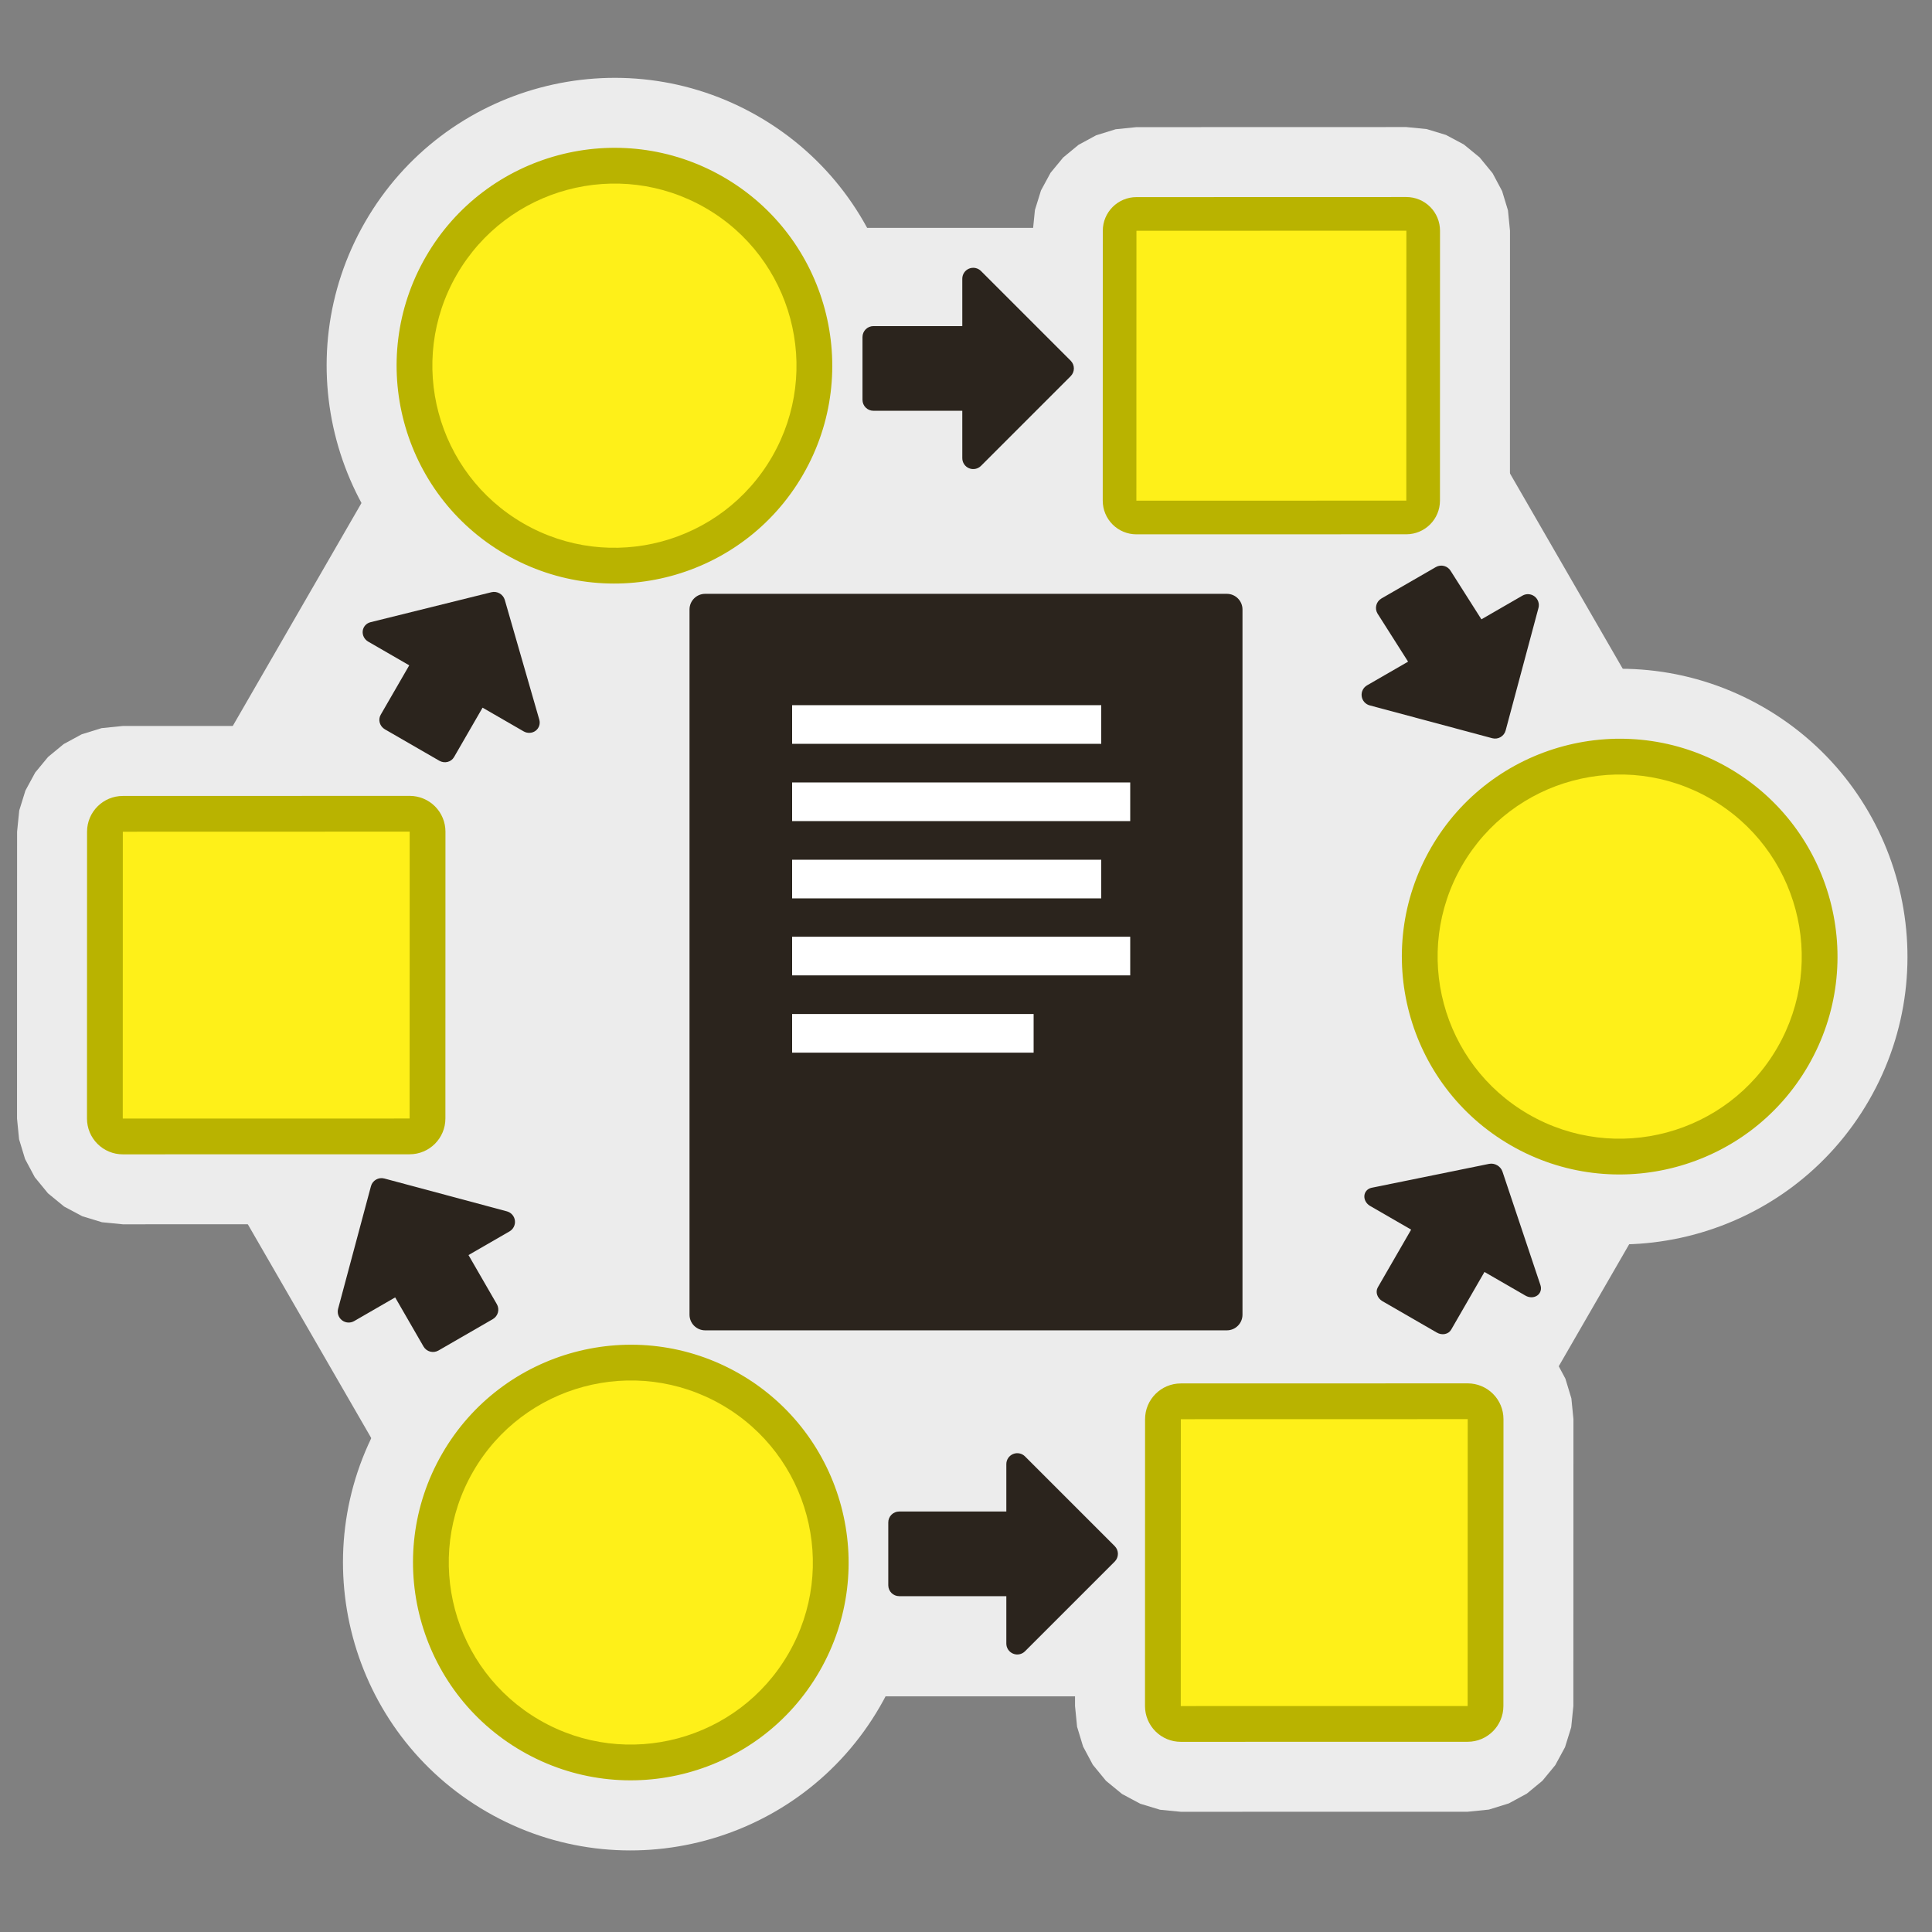 <?xml version="1.0" encoding="UTF-8" standalone="no"?>
<!DOCTYPE svg PUBLIC "-//W3C//DTD SVG 1.1//EN" "http://www.w3.org/Graphics/SVG/1.1/DTD/svg11.dtd">
<svg width="100%" height="100%" viewBox="0 0 200 200" version="1.1" xmlns="http://www.w3.org/2000/svg" xmlns:xlink="http://www.w3.org/1999/xlink" xml:space="preserve" xmlns:serif="http://www.serif.com/" style="fill-rule:evenodd;clip-rule:evenodd;stroke-linejoin:round;stroke-miterlimit:2;">
    <rect x="0" y="0" width="200" height="200" fill="#808080" stroke="none"/>
    <rect id="Artboard1" x="0" y="0" width="200" height="200" style="fill:none;"/>
    <g>
        <g opacity="0.85">
            <path d="M78.505,12.049C92.743,20.269 97.63,38.505 89.406,52.751C81.182,66.995 62.945,71.882 48.707,63.662C34.47,55.442 29.583,37.204 37.806,22.96C46.031,8.714 64.269,3.829 78.505,12.049ZM67.561,31.005C63.784,28.824 58.946,30.125 56.763,33.905C54.581,37.684 55.875,42.524 59.652,44.705C63.429,46.886 68.267,45.586 70.45,41.806C72.632,38.027 71.339,33.186 67.561,31.005Z" style="fill:white;"/>
            <path d="M182.568,73.221C196.805,81.44 201.693,99.677 193.468,113.922C185.244,128.167 167.006,133.053 152.769,124.833C138.532,116.613 133.645,98.376 141.869,84.132C150.094,69.886 168.33,65.001 182.568,73.221ZM171.624,92.177C167.846,89.996 163.007,91.296 160.825,95.076C158.643,98.856 159.937,103.695 163.714,105.876C167.492,108.057 172.329,106.757 174.511,102.978C176.693,99.198 175.401,94.358 171.624,92.177Z" style="fill:white;"/>
            <path d="M80.197,135.953C94.434,144.173 99.32,162.41 91.096,176.654C82.872,190.9 64.635,195.785 50.398,187.566C36.161,179.346 31.273,161.11 39.498,146.864C47.722,132.62 65.959,127.733 80.197,135.953ZM69.253,154.909C65.475,152.728 60.636,154.029 58.454,157.808C56.272,161.588 57.565,166.429 61.343,168.61C65.12,170.79 69.958,169.49 72.14,165.71C74.322,161.93 73.03,157.09 69.253,154.909Z" style="fill:white;"/>
            <path d="M145.583,62.55L145.581,62.551L117.638,62.556L115.536,62.348L113.534,61.74L111.688,60.755L110.054,59.415L108.714,57.78L107.728,55.933L107.12,53.931L106.913,51.83L106.918,23.889L107.136,21.735L107.764,19.711L108.754,17.886L110.06,16.304L111.642,14.998L113.467,14.008L115.491,13.38C115.491,13.38 117.645,13.162 117.643,13.162L145.588,13.154L147.69,13.362L149.691,13.971L151.537,14.956L153.172,16.296L154.512,17.93L155.497,19.777L156.105,21.779L156.313,23.881L156.308,51.825L156.089,53.98L155.461,56.004L154.47,57.829L153.164,59.41L151.582,60.715L149.758,61.705L147.735,62.333L145.583,62.55ZM134.858,41.101L134.859,34.609L128.368,34.611L128.367,41.102L134.858,41.101Z" style="fill:white;"/>
            <path d="M151.931,187.55L122.233,187.556L120.086,187.344L118.043,186.723L116.16,185.717L114.495,184.352L113.128,182.686L112.121,180.801L111.5,178.757L111.287,176.611L111.294,146.915L111.516,144.717L112.157,142.653L113.167,140.791L114.5,139.176L116.114,137.844L117.976,136.834L120.04,136.193C120.04,136.193 122.239,135.971 122.237,135.971L151.937,135.963L154.083,136.175L156.125,136.796L158.009,137.802L159.673,139.167L161.041,140.833L162.048,142.718L162.669,144.762L162.882,146.908L162.874,176.606L162.652,178.803L162.011,180.867L161.001,182.729L159.67,184.344L158.055,185.676L156.193,186.687L154.128,187.328L151.931,187.55ZM140.988,165.663L140.989,157.855L133.181,157.857L133.179,165.664L140.988,165.663Z" style="fill:white;"/>
            <path d="M42.405,126.734L12.708,126.739L10.562,126.527L8.518,125.905L6.634,124.899L4.971,123.535L3.603,121.869L2.596,119.984L1.975,117.94L1.763,115.794L1.769,86.099L1.992,83.9L2.633,81.836L3.643,79.974L4.975,78.36L6.59,77.027L8.452,76.017L10.516,75.376C10.516,75.376 12.714,75.154 12.712,75.154L42.411,75.146L44.557,75.358L46.6,75.979L48.484,76.985L50.151,78.352L51.518,80.02L52.523,81.903L53.144,83.946L53.356,86.091L53.349,115.789L53.127,117.987L52.486,120.051L51.476,121.913L50.144,123.528L48.529,124.86L46.667,125.871L44.603,126.511L42.405,126.734ZM31.463,104.846L31.465,97.039L23.657,97.041L23.655,104.847L31.463,104.846Z" style="fill:white;"/>
            <path d="M145.705,30.639L181.445,92.543C183.965,96.907 183.965,102.283 181.445,106.647L145.705,168.551C143.185,172.915 138.53,175.603 133.49,175.603L62.01,175.603C56.972,175.603 52.315,172.915 49.796,168.551L14.055,106.647C11.536,102.283 11.536,96.907 14.055,92.543L49.795,30.639C52.315,26.275 56.972,23.587 62.01,23.587L133.49,23.587C138.53,23.587 143.186,26.276 145.705,30.639Z" style="fill:white;"/>
        </g>
        <path d="M74.884,18.321C85.661,24.543 89.359,38.347 83.133,49.129C76.908,59.911 63.105,63.611 52.328,57.389C41.552,51.168 37.854,37.363 44.079,26.581C50.304,15.799 64.108,12.1 74.884,18.321ZM71.182,24.733C63.945,20.554 54.672,23.041 50.491,30.283C46.31,37.526 48.793,46.798 56.03,50.977C63.269,55.156 72.541,52.67 76.722,45.428C80.903,38.185 78.421,28.912 71.182,24.733Z" style="fill:rgb(185,179,0);"/>
        <path d="M73.033,21.527C82.041,26.728 85.13,38.267 79.927,47.278C74.724,56.29 63.187,59.384 54.179,54.183C45.171,48.982 42.082,37.444 47.285,28.432C52.488,19.421 64.025,16.327 73.033,21.527Z" style="fill:rgb(254,240,25);"/>
        <path d="M178.947,79.493C189.722,85.715 193.421,99.519 187.196,110.301C180.971,121.083 167.167,124.782 156.391,118.561C145.614,112.339 141.917,98.535 148.142,87.753C154.367,76.971 168.17,73.271 178.947,79.493ZM175.245,85.904C168.007,81.725 158.734,84.212 154.553,91.455C150.371,98.697 152.854,107.97 160.093,112.149C167.331,116.328 176.602,113.841 180.784,106.599C184.965,99.357 182.484,90.084 175.245,85.904Z" style="fill:rgb(185,179,0);"/>
        <path d="M177.096,82.699C186.103,87.9 189.193,99.438 183.99,108.45C178.787,117.462 167.25,120.556 158.242,115.355C149.234,110.154 146.145,98.616 151.348,89.604C156.55,80.593 168.088,77.499 177.096,82.699Z" style="fill:rgb(254,240,25);"/>
        <path d="M76.576,142.226C87.351,148.447 91.051,162.248 84.828,173.026C78.605,183.804 64.804,187.5 54.028,181.279C43.251,175.057 39.552,161.257 45.775,150.478C51.997,139.701 65.799,136.004 76.576,142.226ZM72.875,148.634C65.637,144.455 56.366,146.94 52.186,154.18C48.006,161.42 50.49,170.691 57.728,174.87C64.966,179.049 74.237,176.564 78.417,169.324C82.597,162.084 80.113,152.813 72.875,148.634Z" style="fill:rgb(185,179,0);"/>
        <path d="M74.725,145.43C83.733,150.631 86.824,162.167 81.623,171.175C76.422,180.183 64.886,183.275 55.878,178.074C46.871,172.873 43.78,161.337 48.981,152.329C54.182,143.321 65.717,140.23 74.725,145.43Z" style="fill:rgb(254,240,25);"/>
        <path d="M145.581,55.308L117.638,55.313C116.715,55.313 115.829,54.947 115.175,54.293C114.522,53.64 114.155,52.754 114.155,51.83L114.161,23.889C114.161,21.965 115.72,20.405 117.645,20.405L145.588,20.397C146.511,20.397 147.397,20.764 148.05,21.417C148.704,22.07 149.07,22.957 149.07,23.881L149.065,51.825C149.065,53.748 147.504,55.308 145.581,55.308ZM142.099,48.343L142.103,27.364L121.127,27.37L121.123,48.346L142.099,48.343Z" style="fill:rgb(185,179,0);"/>
        <path d="M145.581,51.825L117.638,51.83L117.645,23.889L145.588,23.881L145.581,51.825Z" style="fill:rgb(254,240,25);"/>
        <path d="M151.93,180.308L122.232,180.313C121.251,180.313 120.309,179.923 119.615,179.229C118.92,178.535 118.53,177.593 118.53,176.611L118.537,146.915C118.537,144.871 120.194,143.213 122.239,143.213L151.937,143.206C152.918,143.206 153.86,143.596 154.554,144.29C155.249,144.984 155.639,145.925 155.639,146.908L155.631,176.606C155.631,178.65 153.974,180.308 151.93,180.308ZM148.229,172.905L148.234,150.611L125.94,150.616L125.935,172.908L148.229,172.905Z" style="fill:rgb(185,179,0);"/>
        <path d="M151.93,176.606L122.232,176.611L122.239,146.915L151.937,146.908L151.93,176.606Z" style="fill:rgb(254,240,25);"/>
        <path d="M42.404,119.491L12.708,119.497C11.725,119.497 10.785,119.106 10.09,118.412C9.396,117.718 9.005,116.777 9.005,115.794L9.012,86.099C9.012,84.054 10.67,82.397 12.714,82.397L42.411,82.389C43.393,82.389 44.335,82.779 45.03,83.473C45.723,84.167 46.113,85.109 46.113,86.091L46.107,115.789C46.107,117.833 44.449,119.491 42.404,119.491ZM38.705,112.088L38.709,89.794L16.415,89.8L16.411,112.091L38.705,112.088Z" style="fill:rgb(185,179,0);"/>
        <path d="M42.404,115.789L12.708,115.794L12.714,86.099L42.411,86.091L42.404,115.789Z" style="fill:rgb(254,240,25);"/>
        <path d="M89.285,41.391L89.285,34.891C89.285,34.265 89.793,33.758 90.418,33.758L99.617,33.758L99.616,28.854C99.616,28.397 99.892,27.983 100.315,27.808C100.738,27.633 101.226,27.73 101.55,28.053L110.836,37.339C111.278,37.781 111.278,38.499 110.836,38.941L101.55,48.228C101.225,48.551 100.738,48.648 100.316,48.473C99.893,48.298 99.616,47.885 99.617,47.427L99.616,42.523L90.418,42.523C89.792,42.523 89.286,42.016 89.285,41.391Z" style="fill:rgb(43,36,29);"/>
        <path d="M143.006,61.954L148.636,58.704C149.178,58.391 149.871,58.577 150.184,59.118L153.355,64.112L157.602,61.66C157.998,61.431 158.494,61.464 158.858,61.742C159.22,62.021 159.38,62.492 159.262,62.934L155.863,75.619C155.701,76.223 155.08,76.582 154.476,76.42L141.791,73.021C141.348,72.903 141.021,72.529 140.961,72.074C140.901,71.62 141.121,71.176 141.517,70.946L145.764,68.495L142.592,63.501C142.279,62.959 142.465,62.267 143.006,61.954Z" style="fill:rgb(43,36,29);"/>
        <path d="M91.954,164.104L91.954,157.603C91.953,156.978 92.461,156.47 93.086,156.471L104.175,156.471L104.175,151.566C104.175,151.108 104.451,150.696 104.874,150.521C105.297,150.345 105.784,150.442 106.108,150.766L115.395,160.052C115.837,160.495 115.837,161.211 115.395,161.654L106.108,170.94C105.784,171.264 105.297,171.362 104.874,171.185C104.451,171.011 104.174,170.598 104.175,170.14L104.175,165.235L93.086,165.235C92.46,165.236 91.954,164.728 91.954,164.104Z" style="fill:rgb(43,36,29);"/>
        <path d="M51.019,136.554L45.389,139.804C44.847,140.117 44.155,139.931 43.842,139.39L40.908,134.307L36.661,136.759C36.264,136.988 35.768,136.955 35.405,136.676C35.043,136.397 34.883,135.928 35.001,135.485L38.4,122.799C38.562,122.195 39.183,121.837 39.787,121.999L52.472,125.398C52.915,125.517 53.242,125.89 53.302,126.344C53.362,126.798 53.142,127.243 52.746,127.473L48.498,129.924L51.433,135.007C51.747,135.548 51.56,136.241 51.019,136.554Z" style="fill:rgb(43,36,29);"/>
        <path d="M45.476,78.751L39.847,75.501C39.305,75.189 39.11,74.512 39.411,73.99L42.365,68.874L38.118,66.422C37.722,66.193 37.497,65.757 37.548,65.316C37.601,64.875 37.919,64.518 38.356,64.41L50.87,61.307C51.466,61.159 52.087,61.517 52.257,62.108L55.827,74.497C55.952,74.929 55.801,75.383 55.445,75.649C55.089,75.914 54.6,75.938 54.203,75.709L49.956,73.257L47.002,78.373C46.701,78.895 46.018,79.064 45.476,78.751Z" style="fill:rgb(43,36,29);"/>
        <path d="M148.742,137.95L143.111,134.699C142.57,134.387 142.355,133.745 142.632,133.265L146.081,127.291L141.834,124.839C141.438,124.61 141.203,124.192 141.239,123.779C141.274,123.368 141.573,123.043 141.997,122.956L154.149,120.483C154.727,120.364 155.348,120.723 155.535,121.283L159.469,133.044C159.605,133.454 159.474,133.876 159.135,134.112C158.796,134.349 158.316,134.354 157.919,134.125L153.672,131.673L150.223,137.648C149.946,138.128 149.283,138.263 148.742,137.95Z" style="fill:rgb(43,36,29);"/>
        <path d="M128.622,63.095L128.622,136.095C128.622,136.991 127.896,137.717 127,137.717L73,137.717C72.104,137.717 71.378,136.991 71.378,136.095L71.378,63.095C71.378,62.199 72.104,61.473 73,61.473L127,61.473C127.896,61.473 128.622,62.199 128.622,63.095Z" style="fill:rgb(43,36,29);"/>
        <rect x="82" y="73" width="32" height="4" style="fill:white;"/>
        <rect x="82" y="81" width="35" height="4" style="fill:white;"/>
        <rect x="82" y="89" width="32" height="4" style="fill:white;"/>
        <rect x="82" y="96.971" width="35" height="4" style="fill:white;"/>
        <rect x="82" y="104.971" width="25" height="4" style="fill:white;"/>
    </g>
</svg>

